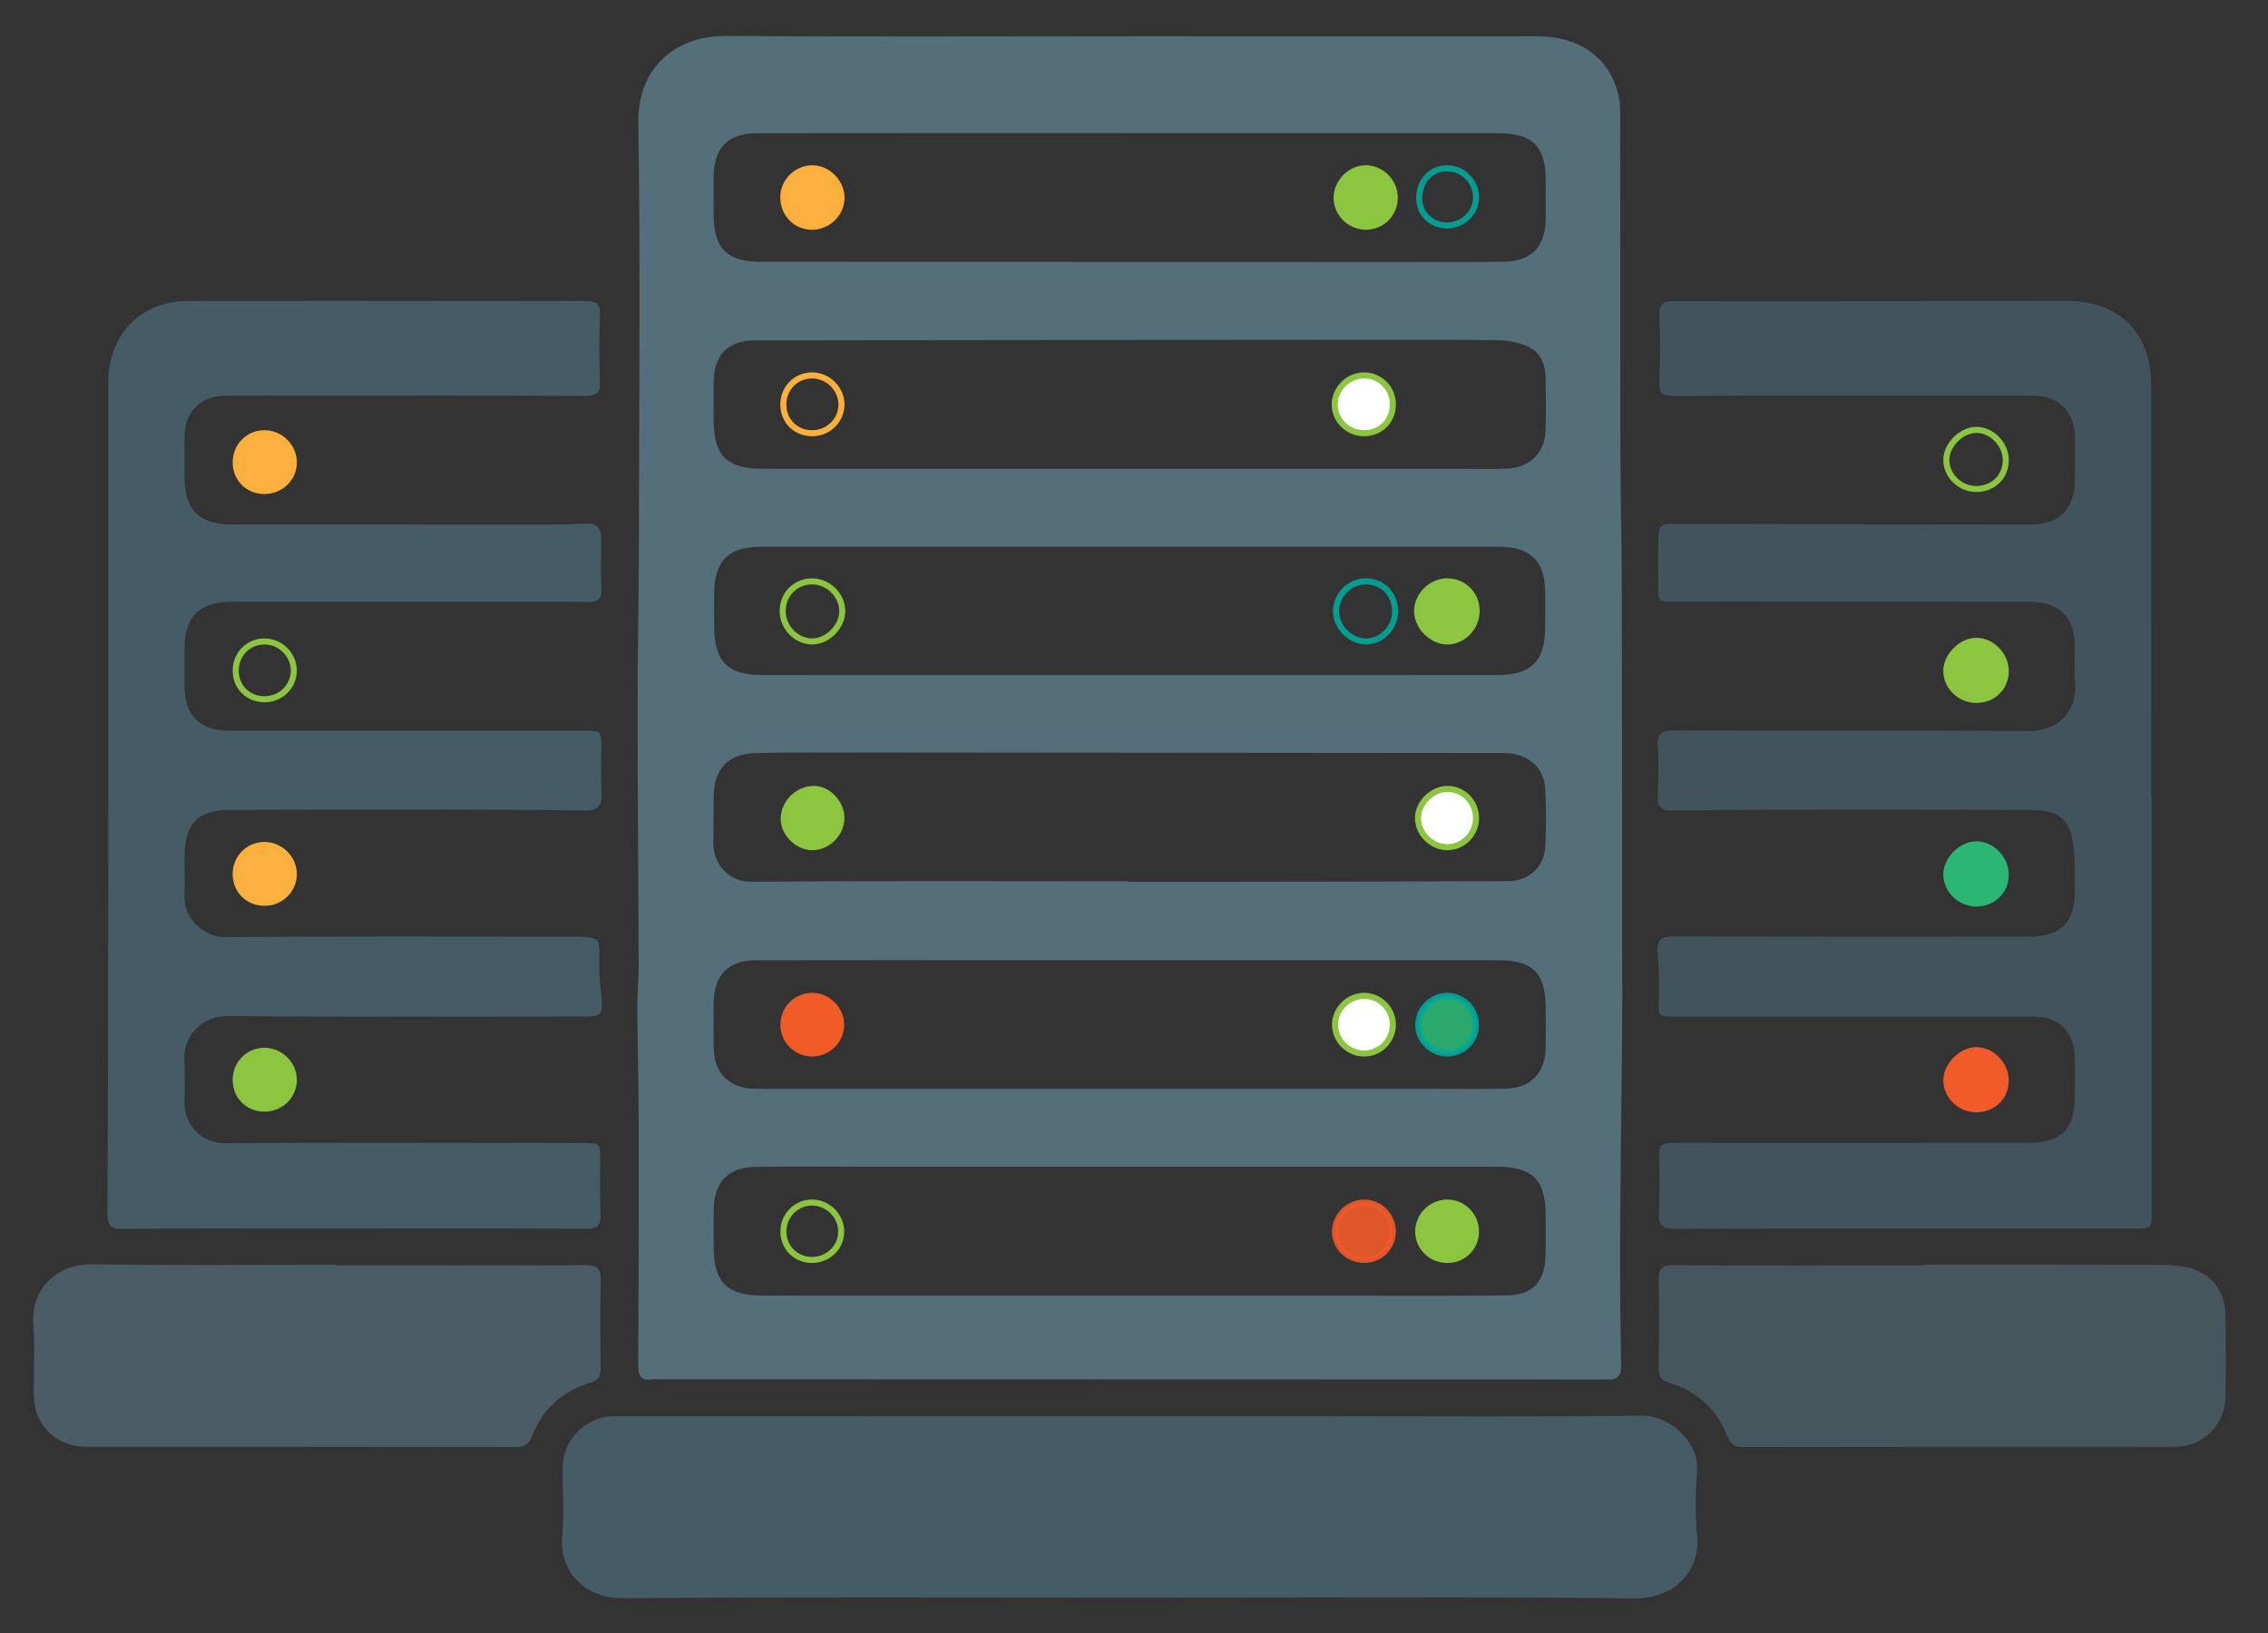 <?xml version="1.0" encoding="utf-8"?>
<!-- Generator: Adobe Illustrator 16.0.0, SVG Export Plug-In . SVG Version: 6.00 Build 0)  -->
<!DOCTYPE svg PUBLIC "-//W3C//DTD SVG 1.1//EN" "http://www.w3.org/Graphics/SVG/1.1/DTD/svg11.dtd">
<svg version="1.1" id="Layer_1" xmlns="http://www.w3.org/2000/svg" xmlns:xlink="http://www.w3.org/1999/xlink" x="0px" y="0px"
	 width="375px" height="270px" viewBox="0 0 375 270" enable-background="new 0 0 375 270" xml:space="preserve">
<rect x="0" y="0" width="375" height="270" fill="#333333" stroke="none"/>
<g>
	<path fill-rule="evenodd" clip-rule="evenodd" fill="#546E7A" d="M108.442,228.045c-0.168-0.016-0.343-0.028-0.507,0.001
		c-1.901,0.314-2.433-0.461-2.418-2.377c0.099-13.55,0.107-27.1,0.083-40.652c-0.01-6.146-0.186-12.292-0.224-18.439
		c-0.014-2.278,0.231-4.558,0.224-6.836c-0.044-14.095-0.173-28.189-0.18-42.285c-0.004-9.462,0.204-18.926,0.219-28.391
		c0.037-22.938,0.252-45.882-0.096-68.814c-0.137-9.06,6.157-14.382,14.525-14.317c22.274,0.174,44.551,0.059,66.827,0.059
		c22.445,0,44.89-0.005,67.334,0.002c6.706,0.001,11.602,3.317,13.254,9.199c0.465,1.667,0.418,3.508,0.421,5.27
		c0.024,17.956-0.014,35.913,0.017,53.868c0.014,7.398,0.216,14.797,0.233,22.195c0.048,20.437,0.041,40.871,0.058,61.311
		c0.003,4.453,0.038,8.91-0.003,13.365c-0.096,10.917-0.271,21.833-0.329,32.748c-0.034,7.189,0.021,14.379,0.171,21.567
		c0.041,1.961-0.453,2.656-2.521,2.568 M186.313,145.714c0,0.029,0,0.057,0,0.084c5.927,0,11.851,0.008,17.778,0
		c15.067-0.025,30.131-0.034,45.198-0.109c3.524-0.018,6.026-2.304,6.208-5.739c0.175-3.207,0.168-6.438-0.011-9.645
		c-0.167-3.073-2.458-5.298-5.533-5.711c-0.833-0.113-1.686-0.081-2.533-0.082c-36.991-0.037-73.984-0.073-110.975-0.099
		c-3.893-0.001-7.787,0.015-11.677,0.116c-4.286,0.11-6.69,2.608-6.757,6.909c-0.042,2.622-0.018,5.245-0.069,7.867
		c-0.063,3.26,2.236,6.53,6.411,6.493C145.006,145.614,165.66,145.714,186.313,145.714z M186.784,192.909
		c-14.99,0-29.982,0-44.972,0c-5.675,0-11.35-0.055-17.024,0.025c-4.31,0.058-6.697,2.537-6.774,6.855
		c-0.038,2.116-0.007,4.234-0.005,6.353c0.009,5.897,2.202,8.07,8.162,8.073c30.913,0.003,61.826,0.004,92.739,0.006
		c9.993,0.002,19.986,0.072,29.977-0.026c4.594-0.044,6.562-2.191,6.668-6.796c0.05-2.116,0.013-4.234,0.013-6.351
		c0-5.983-2.132-8.139-8.06-8.139C227.265,192.909,207.024,192.909,186.784,192.909z M187.044,158.746c-7.789,0-15.578,0-23.367,0
		c-12.87,0.003-25.739-0.013-38.607,0.016c-4.65,0.01-7.022,2.415-7.067,7.047c-0.025,2.541-0.051,5.083,0.013,7.621
		c0.099,3.994,2.53,6.415,6.543,6.58c1.099,0.046,2.201,0.021,3.301,0.021c36.065,0.002,72.131,0.002,108.196,0
		c4.316,0,8.636,0.061,12.952-0.034c4.018-0.087,6.438-2.566,6.551-6.562c0.058-2.201,0.014-4.404,0.014-6.605
		c-0.008-6.016-2.061-8.078-8.081-8.081C227.344,158.745,207.194,158.746,187.044,158.746z M186.81,77.514
		c18.627,0,37.255,0.001,55.884-0.001c2.201,0,4.409,0.081,6.603-0.042c3.737-0.211,6.133-2.643,6.257-6.357
		c0.093-2.876,0.041-5.758,0.006-8.636c-0.027-2.173-0.823-4.177-2.76-5.107c-1.601-0.768-3.541-1.117-5.334-1.133
		c-10.833-0.097-21.67-0.047-32.503-0.041c-30.057,0.021-60.113,0.033-90.169,0.079c-4.382,0.006-6.715,2.384-6.793,6.754
		c-0.037,2.116-0.007,4.233-0.005,6.35c0.005,5.957,2.158,8.124,8.104,8.125C146.336,77.512,166.573,77.509,186.81,77.514z
		 M186.805,22.022c0-0.004,0-0.01,0-0.014c-1.863,0-3.727,0-5.59,0c-18.717,0.005-37.434,0-56.15,0.023
		c-4.639,0.007-7.013,2.407-7.068,7.045c-0.025,2.117-0.01,4.234-0.005,6.352c0.015,5.658,2.212,7.863,7.819,7.864
		c32.946,0.008,65.89,0.019,98.835,0.026c7.949,0.003,15.899,0.028,23.845-0.026c4.659-0.032,7.028-2.448,7.086-7.065
		c0.027-2.117,0.003-4.235,0-6.352c-0.003-5.679-2.139-7.847-7.796-7.85C227.457,22.017,207.131,22.022,186.805,22.022z
		 M186.746,90.401c-20.312,0-40.625-0.005-60.937,0.003c-5.394,0.002-7.69,2.314-7.727,7.731c-0.013,1.863-0.014,3.725,0.002,5.586
		c0.051,5.644,2.266,7.879,7.832,7.883c13.608,0.009,27.216,0.01,40.825,0.009c27-0.001,53.997-0.001,80.995-0.009
		c5.4-0.002,7.703-2.307,7.741-7.707c0.013-2.031,0.038-4.062,0.01-6.093c-0.068-5.038-2.461-7.398-7.552-7.4
		C227.541,90.395,207.143,90.401,186.746,90.401z"/>
	<path opacity="0.8" fill-rule="evenodd" clip-rule="evenodd" fill="#455B65" d="M355.769,131.815c0,22.784,0,45.57-0.004,68.353
		c0,2.961-0.004,2.97-2.846,2.97c-25.324-0.003-50.652-0.034-75.977,0.033c-2.119,0.004-2.788-0.605-2.67-2.701
		c0.168-3.039,0.168-6.1,0.021-9.143c-0.096-1.968,0.641-2.373,2.481-2.37c19.482,0.049,38.962,0.008,58.445-0.01
		c5.739-0.005,7.833-2.129,7.838-7.95c0-2.117,0.044-4.235-0.011-6.353c-0.1-4.038-2.705-6.568-6.739-6.572
		c-19.737-0.005-39.47,0-59.207-0.004c-3.044,0-2.935,0-2.815-3.077c0.096-2.524-0.027-5.068-0.206-7.595
		c-0.137-1.985,0.556-2.585,2.593-2.578c19.65,0.075,39.298,0.046,58.948,0.044c5.043,0,7.446-2.369,7.432-7.398
		c-0.006-2.537,0.131-5.104-0.219-7.601c-0.631-4.502-2.393-5.912-6.941-5.936c-9.994-0.054-19.987-0.079-29.98-0.071
		c-9.737,0.008-19.473,0.02-29.209,0.155c-2.012,0.029-2.722-0.547-2.606-2.571c0.151-2.703,0.165-5.425,0.021-8.128
		c-0.109-2.025,0.604-2.55,2.596-2.543c19.482,0.073,38.961-0.069,58.444,0.118c5.253,0.051,8.355-3.274,7.933-8.107
		c-0.168-1.934-0.021-3.895-0.027-5.842c-0.017-4.912-2.539-7.428-7.531-7.437c-11.772-0.021-23.549-0.014-35.322-0.02
		c-8.118-0.003-16.235-0.021-24.354-0.001c-0.984,0.003-1.672-0.171-1.672-1.325c0-2.93-0.059-5.86,0.014-8.787
		c0.068-2.701,0.257-2.76,2.931-2.753c19.596,0.052,39.191,0.095,58.785,0.096c4.611,0,7.127-2.646,7.15-7.303
		c0.01-2.457,0.038-4.914-0.011-7.369c-0.078-4.03-2.693-6.604-6.739-6.623c-5.396-0.026-10.795-0.006-16.191-0.006
		c-14.437,0-28.873-0.032-43.306,0.038c-1.806,0.009-2.551-0.313-2.455-2.323c0.176-3.635,0.155-7.287,0.007-10.922
		c-0.079-1.904,0.494-2.446,2.406-2.437c13.892,0.063,27.783,0.012,41.67-0.003c7.711-0.008,15.417-0.026,23.124-0.026
		c8.834,0.001,14.107,5.218,14.113,13.978c0.008,22.7,0.004,45.399,0.004,68.099C355.713,131.815,355.737,131.815,355.769,131.815z"
		/>
	<path fill-rule="evenodd" clip-rule="evenodd" fill="#455B65" d="M17.901,131.478c0-22.693-0.005-45.388,0.002-68.081
		c0.002-8.174,5.306-13.64,13.403-13.646c21.851-0.017,43.703,0.063,65.554,0.014c2.009-0.005,2.403,0.688,2.339,2.491
		c-0.124,3.553-0.153,7.12,0.013,10.669c0.094,1.995-0.474,2.546-2.499,2.535c-15.583-0.087-31.169-0.047-46.753-0.047
		c-4.235,0-8.471-0.023-12.705,0.006c-4.046,0.027-6.663,2.604-6.736,6.63c-0.043,2.371-0.015,4.743-0.008,7.115
		c0.013,5.067,2.521,7.556,7.666,7.56c15.754,0.017,31.507,0.026,47.261,0.019c3.721-0.001,7.45,0.061,11.158-0.17
		c2.186-0.137,2.832,0.747,2.806,2.698c-0.037,2.71-0.048,5.422,0.033,8.13c0.05,1.638-0.525,2.139-2.221,2.127
		c-11.854-0.078-23.711-0.038-35.567-0.035c-7.792,0.002-15.585-0.001-23.377,0.009c-5.299,0.008-7.75,2.456-7.76,7.719
		c-0.003,2.032-0.005,4.065,0.002,6.098c0.018,5.001,2.478,7.494,7.42,7.495c19.564,0.003,39.13,0,58.696,0.003
		c2.77,0,2.776,0.008,2.791,2.771c0.014,2.541-0.086,5.087,0.047,7.621c0.112,2.118-0.734,2.826-2.806,2.798
		c-8.38-0.113-16.761-0.14-25.144-0.147c-11.095-0.011-22.19,0.016-33.286,0.046c-5.563,0.016-7.712,2.227-7.713,7.863
		c-0.001,2.117,0.059,4.238-0.018,6.353c-0.144,3.939,3.416,6.86,6.841,6.83c18.887-0.177,37.775-0.086,56.663-0.086
		c0.678,0,1.357-0.038,2.032,0.012c3.091,0.225,3.11,0.36,3.05,3.404c-0.042,2.184,0.145,4.379,0.348,6.56
		c0.269,2.921,0.051,3.229-2.825,3.229c-19.651,0.004-39.302,0.112-58.951-0.087c-4.188-0.04-7.425,3.279-7.169,7.292
		c0.15,2.364,0.052,4.743,0.025,7.114c-0.039,3.509,2.769,6.658,6.691,6.632c19.734-0.136,39.47-0.041,59.205-0.028
		c2.812,0,2.818-0.005,2.83,2.708c0.012,2.964-0.088,5.935,0.057,8.89c0.095,1.94-0.424,2.592-2.508,2.58
		c-15.331-0.092-30.661-0.04-45.993-0.037c-10.163,0.003-20.329-0.055-30.491,0.053c-2.077,0.022-2.546-0.649-2.536-2.61
		c0.099-19.817,0.109-39.634,0.143-59.455c0.006-3.214,0.001-6.43,0.001-9.646C17.908,131.478,17.904,131.478,17.901,131.478z"/>
	<path fill-rule="evenodd" clip-rule="evenodd" fill="#455B65" d="M186.862,264.154c-27.951,0-55.902-0.13-83.851,0.101
		c-6.293,0.049-10.546-4.419-10.049-10.183c0.327-3.785,0.038-7.618,0.067-11.429c0.038-4.635,3.878-8.485,8.523-8.487
		c39.383-0.012,78.766-0.004,118.147-0.004c17.22,0,34.44,0.126,51.657-0.083c4.95-0.058,9.595,4.463,9.246,9.188
		c-0.269,3.537-0.336,7.138,0.01,10.662c0.548,5.578-3.445,10.416-10.408,10.349C242.427,263.994,214.644,264.154,186.862,264.154z"
		/>
	<path opacity="0.6" fill-rule="evenodd" clip-rule="evenodd" fill="#546E7A" d="M318.16,209.105
		c12.866,0,25.735-0.025,38.602,0.025c1.914,0.009,3.915,0.092,5.716,0.652c3.472,1.081,5.45,3.99,5.495,7.627
		c0.058,4.57,0.096,9.144-0.01,13.712c-0.104,4.523-3.799,8.088-8.308,8.091c-23.789,0.02-47.577-0.006-71.366,0.049
		c-1.509,0.003-2.156-0.491-2.702-1.852c-1.759-4.399-4.991-7.406-9.513-8.741c-1.529-0.45-1.828-1.114-1.817-2.444
		c0.041-4.826,0.11-9.652-0.003-14.476c-0.045-1.93,0.438-2.589,2.505-2.571c13.802,0.096,27.601,0.047,41.4,0.047
		C318.16,209.188,318.16,209.147,318.16,209.105z"/>
	<path opacity="0.7" fill-rule="evenodd" clip-rule="evenodd" fill="#546E7A" d="M55.447,209.226
		c13.716,0,27.431,0.043,41.146-0.046c2.04-0.014,2.809,0.428,2.742,2.601c-0.148,4.823-0.06,9.651-0.018,14.478
		c0.011,1.36-0.358,1.975-1.854,2.42c-4.517,1.349-7.75,4.354-9.484,8.763c-0.55,1.399-1.253,1.817-2.727,1.815
		c-23.706-0.048-47.41-0.027-71.117-0.039c-4.787-0.002-8.468-3.595-8.549-8.379c-0.066-3.977,0.206-7.974-0.079-11.934
		c-0.403-5.604,3.674-9.966,9.814-9.867c13.372,0.213,26.75,0.065,40.125,0.065C55.447,209.145,55.447,209.186,55.447,209.226z"/>
	<path fill-rule="evenodd" clip-rule="evenodd" fill="none" stroke="#8CC640" stroke-miterlimit="10" d="M326.854,80.851
		c-2.672,0.039-4.944-2.065-5.04-4.668c-0.096-2.525,2.469-5.136,5.009-5.106c2.537,0.03,4.8,2.359,4.82,4.958
		C331.667,78.755,329.624,80.81,326.854,80.851z"/>
	<path fill-rule="evenodd" clip-rule="evenodd" fill="#8DC63F" stroke="#8CC640" stroke-miterlimit="10" d="M326.854,115.723
		c-2.672,0.039-4.944-2.064-5.04-4.667c-0.096-2.526,2.469-5.137,5.009-5.106c2.537,0.03,4.8,2.358,4.82,4.957
		C331.667,113.627,329.624,115.683,326.854,115.723z"/>
	<path fill-rule="evenodd" clip-rule="evenodd" fill="#2BB673" stroke="#2BB673" stroke-miterlimit="10" d="M326.854,149.377
		c-2.672,0.038-4.944-2.065-5.04-4.669c-0.096-2.525,2.469-5.135,5.009-5.104c2.537,0.029,4.8,2.359,4.82,4.958
		C331.667,147.28,329.624,149.336,326.854,149.377z"/>
	<path fill-rule="evenodd" clip-rule="evenodd" fill="#F15A29" stroke="#F15A29" stroke-miterlimit="10" d="M326.854,183.409
		c-2.672,0.038-4.944-2.065-5.04-4.669c-0.096-2.525,2.469-5.136,5.009-5.105c2.537,0.029,4.8,2.358,4.82,4.957
		C331.667,181.313,329.624,183.368,326.854,183.409z"/>
	<path fill-rule="evenodd" clip-rule="evenodd" d="M46.758,149.267"/>
	<path fill-rule="evenodd" clip-rule="evenodd" d="M331.664,178.522"/>
	<path fill-rule="evenodd" clip-rule="evenodd" fill="#FFFFFF" stroke="#8CC640" stroke-miterlimit="10" d="M244.052,135.292
		c-0.031,2.69-2.232,4.85-4.872,4.781c-2.605-0.068-4.813-2.398-4.721-4.984c0.089-2.399,2.39-4.623,4.817-4.653
		C241.909,130.402,244.083,132.613,244.052,135.292z"/>
	<path fill-rule="evenodd" clip-rule="evenodd" fill="#8DC63F" stroke="#8CC640" stroke-miterlimit="10" d="M139.119,135.216
		c0.015,2.59-2.236,4.856-4.829,4.856c-2.4,0-4.714-2.29-4.708-4.66c0.008-2.65,2.227-4.898,4.914-4.975
		C136.834,130.37,139.103,132.716,139.119,135.216z"/>
	<path fill-rule="evenodd" clip-rule="evenodd" fill="none" stroke="#8CC640" stroke-miterlimit="10" d="M139.085,203.687
		c-0.042,2.664-2.275,4.728-5.006,4.63c-2.629-0.095-4.594-2.167-4.545-4.796c0.048-2.603,2.129-4.675,4.709-4.692
		C136.892,198.816,139.128,201.057,139.085,203.687z"/>
	<path fill-rule="evenodd" clip-rule="evenodd" fill="#8DC63F" stroke="#8CC640" stroke-miterlimit="10" d="M239.166,208.318
		c-2.605-0.053-4.679-2.142-4.679-4.707c0.007-2.641,2.269-4.84,4.919-4.778c2.674,0.058,4.755,2.313,4.632,5.015
		C243.921,206.451,241.823,208.374,239.166,208.318z"/>
	<path opacity="0.9" fill-rule="evenodd" clip-rule="evenodd" fill="#F15A29" stroke="#F15A29" stroke-miterlimit="10" d="
		M225.563,198.829c2.562,0,4.676,2.085,4.734,4.668c0.058,2.72-2.04,4.832-4.786,4.82c-2.616-0.014-4.725-2.045-4.783-4.61
		C220.671,201.103,222.92,198.829,225.563,198.829z"/>
	<path fill-rule="evenodd" clip-rule="evenodd" fill="#F15A29" stroke="#F15B26" stroke-miterlimit="10" d="M134.328,164.65
		c2.523,0.01,4.694,2.149,4.752,4.686c0.059,2.623-2.171,4.863-4.831,4.851c-2.57-0.012-4.686-2.11-4.714-4.674
		C129.507,166.808,131.644,164.639,134.328,164.65z"/>
	<path fill-rule="evenodd" clip-rule="evenodd" fill="#FFFFFF" stroke="#8CC640" stroke-miterlimit="10" d="M230.297,169.364
		c0.031,2.577-2.009,4.724-4.577,4.82c-2.646,0.096-4.937-2.063-4.987-4.702c-0.048-2.594,2.244-4.866,4.867-4.829
		C228.175,164.691,230.27,166.791,230.297,169.364z"/>
	<path opacity="0.9" fill-rule="evenodd" clip-rule="evenodd" fill="#2BB673" stroke="#00A99D" stroke-miterlimit="10" d="
		M244.038,169.569c-0.058,2.561-2.201,4.639-4.769,4.618c-2.661-0.021-4.854-2.276-4.772-4.909c0.079-2.521,2.283-4.64,4.807-4.625
		C241.984,164.67,244.096,166.865,244.038,169.569z"/>
	<path fill-rule="evenodd" clip-rule="evenodd" fill="#FFFFFF" stroke="#8CC640" stroke-miterlimit="10" d="M230.304,66.769
		c0.048,2.75-1.995,4.85-4.734,4.861c-2.703,0.012-4.899-2.14-4.882-4.781c0.016-2.522,2.123-4.673,4.676-4.774
		C228.045,61.97,230.252,64.068,230.304,66.769z"/>
	<path fill-rule="evenodd" clip-rule="evenodd" fill="none" stroke="#FBB03B" stroke-miterlimit="10" d="M139.129,66.855
		c0.014,2.656-2.171,4.792-4.882,4.773c-2.655-0.02-4.662-1.977-4.726-4.614c-0.067-2.729,2-4.908,4.689-4.943
		C136.861,62.037,139.116,64.229,139.129,66.855z"/>
	<path fill-rule="evenodd" clip-rule="evenodd" fill="#FBB040" stroke="#FBB03B" stroke-miterlimit="10" d="M48.583,76.415
		c0.014,2.656-2.171,4.792-4.883,4.772c-2.655-0.019-4.662-1.977-4.726-4.613c-0.067-2.729,2-4.909,4.69-4.943
		C46.315,71.596,48.57,73.788,48.583,76.415z"/>
	<path fill-rule="evenodd" clip-rule="evenodd" fill="none" stroke="#8CC640" stroke-miterlimit="10" d="M48.583,110.842
		c0.014,2.656-2.171,4.792-4.883,4.772c-2.655-0.019-4.662-1.977-4.726-4.613c-0.067-2.729,2-4.908,4.69-4.943
		C46.315,106.023,48.57,108.215,48.583,110.842z"/>
	<path fill-rule="evenodd" clip-rule="evenodd" fill="#FBB040" stroke="#FBB03B" stroke-miterlimit="10" d="M48.583,144.495
		c0.014,2.657-2.171,4.793-4.883,4.772c-2.655-0.019-4.662-1.977-4.726-4.613c-0.067-2.729,2-4.908,4.69-4.943
		C46.315,139.677,48.57,141.869,48.583,144.495z"/>
	<path fill-rule="evenodd" clip-rule="evenodd" fill="#8DC63F" stroke="#8CC640" stroke-miterlimit="10" d="M48.583,178.527
		c0.014,2.657-2.171,4.792-4.883,4.772c-2.655-0.019-4.662-1.976-4.726-4.613c-0.067-2.729,2-4.907,4.69-4.943
		C46.315,173.709,48.57,175.901,48.583,178.527z"/>
	<path opacity="0.9" fill-rule="evenodd" clip-rule="evenodd" fill="none" d="M216.571,66.973c-0.045,2.702-2.21,4.738-4.951,4.655
		c-2.612-0.08-4.642-2.14-4.652-4.727c-0.013-2.66,2.182-4.844,4.851-4.829C214.503,62.087,216.615,64.265,216.571,66.973z
		 M208.761,66.845c0.026,1.648,1.457,3.053,3.079,3.022c1.608-0.029,3.037-1.509,3.015-3.12c-0.022-1.641-1.441-3.01-3.111-2.999
		C210.076,63.759,208.737,65.15,208.761,66.845z"/>
	<path fill-rule="evenodd" clip-rule="evenodd" fill="#FBB040" stroke="#FBB03B" stroke-miterlimit="10" d="M139.138,32.758
		c-0.043,2.613-2.256,4.743-4.914,4.729c-2.658-0.014-4.721-2.15-4.708-4.875c0.012-2.641,2.217-4.813,4.855-4.783
		C136.929,27.857,139.18,30.185,139.138,32.758z"/>
	<path fill-rule="evenodd" clip-rule="evenodd" fill="#8DC63F" stroke="#8CC640" stroke-miterlimit="10" d="M230.612,32.605
		c0.043,2.696-2.016,4.832-4.697,4.876c-2.65,0.044-4.867-2.082-4.912-4.708c-0.046-2.583,2.177-4.904,4.739-4.948
		C228.343,27.782,230.572,29.967,230.612,32.605z"/>
	<path opacity="0.9" fill-rule="evenodd" clip-rule="evenodd" fill="none" stroke="#00A99D" stroke-miterlimit="10" d="
		M234.658,32.906c-0.034-2.918,1.838-5.027,4.512-5.081c2.657-0.053,4.878,2.131,4.889,4.808c0.011,2.49-2.132,4.593-4.731,4.645
		C236.766,37.329,234.688,35.384,234.658,32.906z"/>
	<path opacity="0.9" fill-rule="evenodd" clip-rule="evenodd" fill="none" stroke="#00A99D" stroke-miterlimit="10" d="
		M230.674,101.014c0.012,2.8-2.263,5.126-4.937,5.046c-2.537-0.075-4.801-2.402-4.827-4.96c-0.027-2.732,2.268-5.018,4.995-4.976
		C228.636,96.167,230.661,98.246,230.674,101.014z"/>
	<path fill-rule="evenodd" clip-rule="evenodd" fill="none" stroke="#8CC640" stroke-miterlimit="10" d="M139.26,101.013
		c0.017,2.582-2.417,5.05-4.975,5.045c-2.645-0.004-4.903-2.362-4.874-5.088c0.029-2.702,2.083-4.785,4.777-4.845
		C136.869,96.064,139.242,98.353,139.26,101.013z"/>
	<path fill-rule="evenodd" clip-rule="evenodd" fill="#8DC63F" stroke="#8CC640" stroke-miterlimit="10" d="M244.141,101.35
		c-0.147,2.611-2.468,4.807-4.978,4.709c-2.582-0.1-4.947-2.626-4.848-5.175c0.103-2.667,2.533-4.891,5.2-4.759
		C242.303,96.266,244.302,98.524,244.141,101.35z"/>
</g>
<g>
</g>
<g>
</g>
<g>
</g>
<g>
</g>
<g>
</g>
<g>
</g>
</svg>
